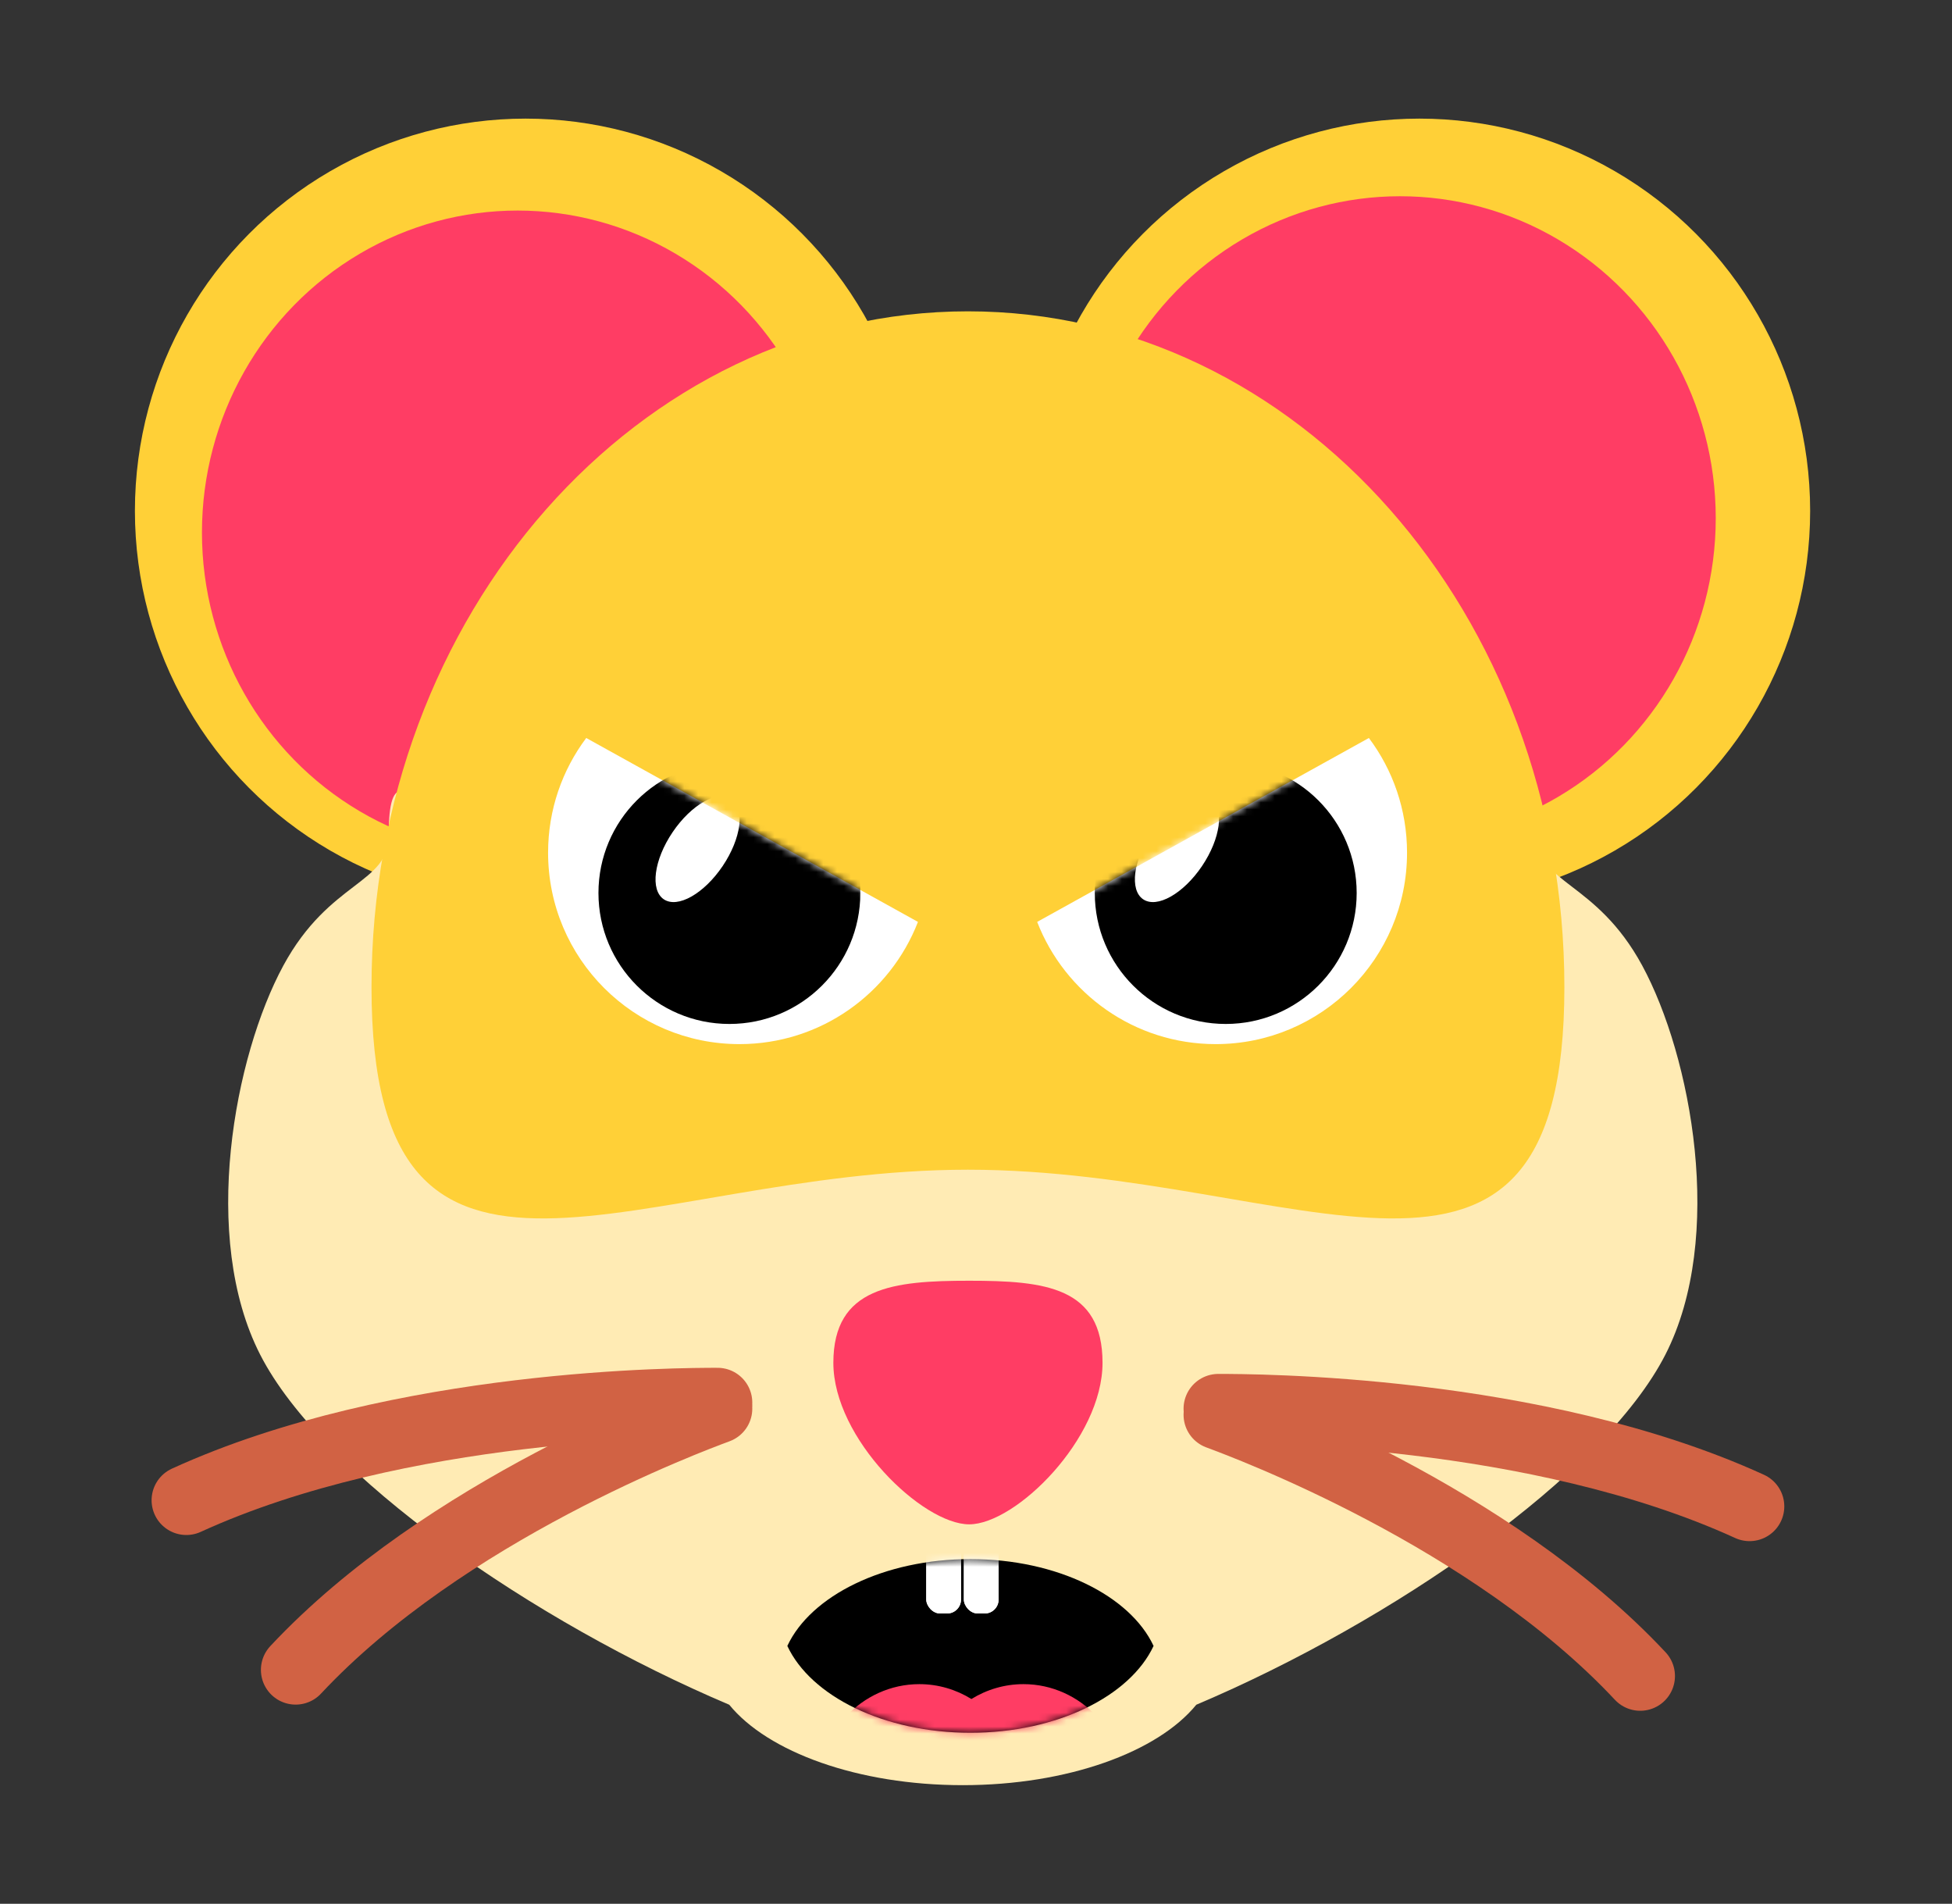 <svg width="281" height="274" viewBox="0 0 281 274" fill="none" xmlns="http://www.w3.org/2000/svg">
<rect x="0" y="0" width="281" height="274" fill="#333333" stroke="none"/>
<g clip-path="url(#clip0)">
<ellipse cx="204.335" cy="73.527" rx="56.244" ry="56.455" fill="#FFD037"/>
<ellipse cx="201.542" cy="74.578" rx="45.448" ry="46.334" fill="#FF3D64"/>
<ellipse cx="75.665" cy="73.527" rx="56.244" ry="56.455" fill="#FFD037"/>
<ellipse cx="74.519" cy="76.639" rx="45.448" ry="46.334" fill="#FF3D64"/>
<path fill-rule="evenodd" clip-rule="evenodd" d="M239.745 194.956C230.85 212.366 200.396 233.411 172.212 245.353C166.665 252.156 153.702 256.928 138.595 256.928C123.487 256.928 110.523 252.156 104.977 245.352C76.794 233.41 46.344 212.366 37.449 194.958C28.811 178.051 33.731 151.999 40.786 138.977C44.126 132.812 47.952 129.883 50.926 127.605C53.853 125.364 55.954 123.755 55.954 120.316C55.954 110.48 58.543 112.983 65.596 119.803C73.742 127.679 87.843 141.314 110.791 148.351C117.485 144.261 127.459 141.667 138.597 141.667C149.733 141.667 159.704 144.26 166.399 148.348C189.348 141.31 203.45 127.675 211.597 119.799C218.651 112.978 221.239 110.476 221.239 120.312C221.239 123.751 223.341 125.36 226.268 127.602C229.242 129.879 233.068 132.808 236.408 138.973C243.463 151.996 248.383 178.049 239.745 194.956Z" fill="#FFEBB4"/>
<path d="M225.2 142.08C225.2 195.802 186.759 168.348 139.34 168.348C91.921 168.348 53.48 195.802 53.48 142.08C53.48 88.357 91.921 44.807 139.34 44.807C186.759 44.807 225.2 88.357 225.2 142.08Z" fill="#FFD037"/>
<path d="M158.714 196.14C158.714 207.064 146.228 219.388 139.518 219.388C132.808 219.388 119.966 207.064 119.966 196.14C119.966 185.215 128.594 184.329 139.518 184.329C150.443 184.329 158.714 185.215 158.714 196.14Z" fill="#FF3D64"/>
<path d="M103.295 201.859C98.461 201.859 57.587 201.86 26.822 215.923" stroke="#D16244" stroke-width="10" stroke-linecap="round"/>
<path d="M103.295 202.741C99.145 204.284 64.063 217.332 42.559 240.334" stroke="#D16244" stroke-width="10" stroke-linecap="round"/>
<path d="M175.38 202.74C180.215 202.74 221.091 202.741 251.858 216.806" stroke="#D16244" stroke-width="10" stroke-linecap="round"/>
<path d="M175.38 203.623C179.53 205.166 214.615 218.216 236.12 241.221" stroke="#D16244" stroke-width="10" stroke-linecap="round"/>
<path d="M197.058 106.214L149.306 132.683C153.299 142.976 163.297 150.273 175 150.273C190.215 150.273 202.55 137.938 202.55 122.723C202.55 116.53 200.507 110.815 197.058 106.214V106.214Z" fill="white"/>
<mask id="mask0" mask-type="alpha" maskUnits="userSpaceOnUse" x="149" y="106" width="54" height="45">
<path d="M197.058 106.214L149.306 132.683C153.299 142.976 163.297 150.273 175 150.273C190.215 150.273 202.55 137.938 202.55 122.723C202.55 116.53 200.507 110.815 197.058 106.214V106.214Z" fill="white"/>
</mask>
<g mask="url(#mask0)">
<path d="M176.45 147.372C166.039 147.372 157.6 138.932 157.6 128.522C157.6 118.111 166.039 109.672 176.45 109.672C186.861 109.672 195.3 118.111 195.3 128.522C195.3 138.932 186.861 147.372 176.45 147.372Z" fill="black"/>
<path d="M164.564 129.43C166.555 130.773 170.348 128.633 173.035 124.65C175.722 120.666 176.285 116.348 174.294 115.005C172.302 113.661 168.509 115.801 165.822 119.785C163.136 123.768 162.572 128.087 164.564 129.43Z" fill="white"/>
</g>
<path d="M84.392 106.214L132.144 132.683C128.151 142.976 118.153 150.273 106.45 150.273C91.235 150.273 78.9 137.938 78.9 122.723C78.9 116.53 80.943 110.815 84.392 106.214V106.214Z" fill="white"/>
<mask id="mask1" mask-type="alpha" maskUnits="userSpaceOnUse" x="78" y="106" width="55" height="45">
<path d="M84.392 106.214L132.144 132.683C128.151 142.976 118.153 150.273 106.45 150.273C91.235 150.273 78.9 137.938 78.9 122.723C78.9 116.53 80.943 110.815 84.392 106.214V106.214Z" fill="white"/>
</mask>
<g mask="url(#mask1)">
<path d="M105 147.372C115.411 147.372 123.85 138.932 123.85 128.522C123.85 118.111 115.411 109.672 105 109.672C94.59 109.672 86.15 118.111 86.15 128.522C86.15 138.932 94.59 147.372 105 147.372Z" fill="black"/>
<path d="M95.556 129.43C97.548 130.773 101.341 128.633 104.028 124.65C106.714 120.666 107.278 116.348 105.286 115.005C103.295 113.661 99.502 115.801 96.815 119.785C94.128 123.768 93.565 128.087 95.556 129.43Z" fill="white"/>
</g>
<path d="M113.34 236.889C116.721 229.66 127.243 224.389 139.701 224.389C152.159 224.389 162.681 229.66 166.062 236.889C162.681 244.117 152.159 249.389 139.701 249.389C127.243 249.389 116.721 244.117 113.34 236.889H113.34Z" fill="black"/>
<mask id="mask2" mask-type="alpha" maskUnits="userSpaceOnUse" x="113" y="224" width="54" height="26">
<path d="M113.34 236.889C116.721 229.66 127.243 224.389 139.701 224.389C152.159 224.389 162.681 229.66 166.062 236.889C162.681 244.117 152.159 249.389 139.701 249.389C127.243 249.389 116.721 244.117 113.34 236.889H113.34Z" fill="white"/>
</mask>
<g mask="url(#mask2)">
<path fill-rule="evenodd" clip-rule="evenodd" d="M139.84 272.248C137.634 273.61 135.072 274.389 132.34 274.389C124.056 274.389 117.34 267.225 117.34 258.389C117.34 249.552 124.056 242.389 132.34 242.389C135.072 242.389 137.634 243.168 139.84 244.529C142.046 243.168 144.608 242.389 147.34 242.389C155.624 242.389 162.34 249.552 162.34 258.389C162.34 267.225 155.624 274.389 147.34 274.389C144.608 274.389 142.046 273.61 139.84 272.248Z" fill="#FF3D64"/>
<rect x="133.34" y="221.389" width="5" height="10.832" rx="2" fill="white"/>
<rect x="138.752" y="221.389" width="5" height="10.832" rx="2" fill="white"/>
<rect x="133.34" y="221.389" width="5" height="10.832" rx="2" fill="white"/>
<rect x="138.752" y="221.389" width="5" height="10.832" rx="2" fill="white"/>
</g>
</g>
<defs>
<clipPath id="clip0">
<rect width="281" height="274" fill="white"/>
</clipPath>
</defs>
</svg>
